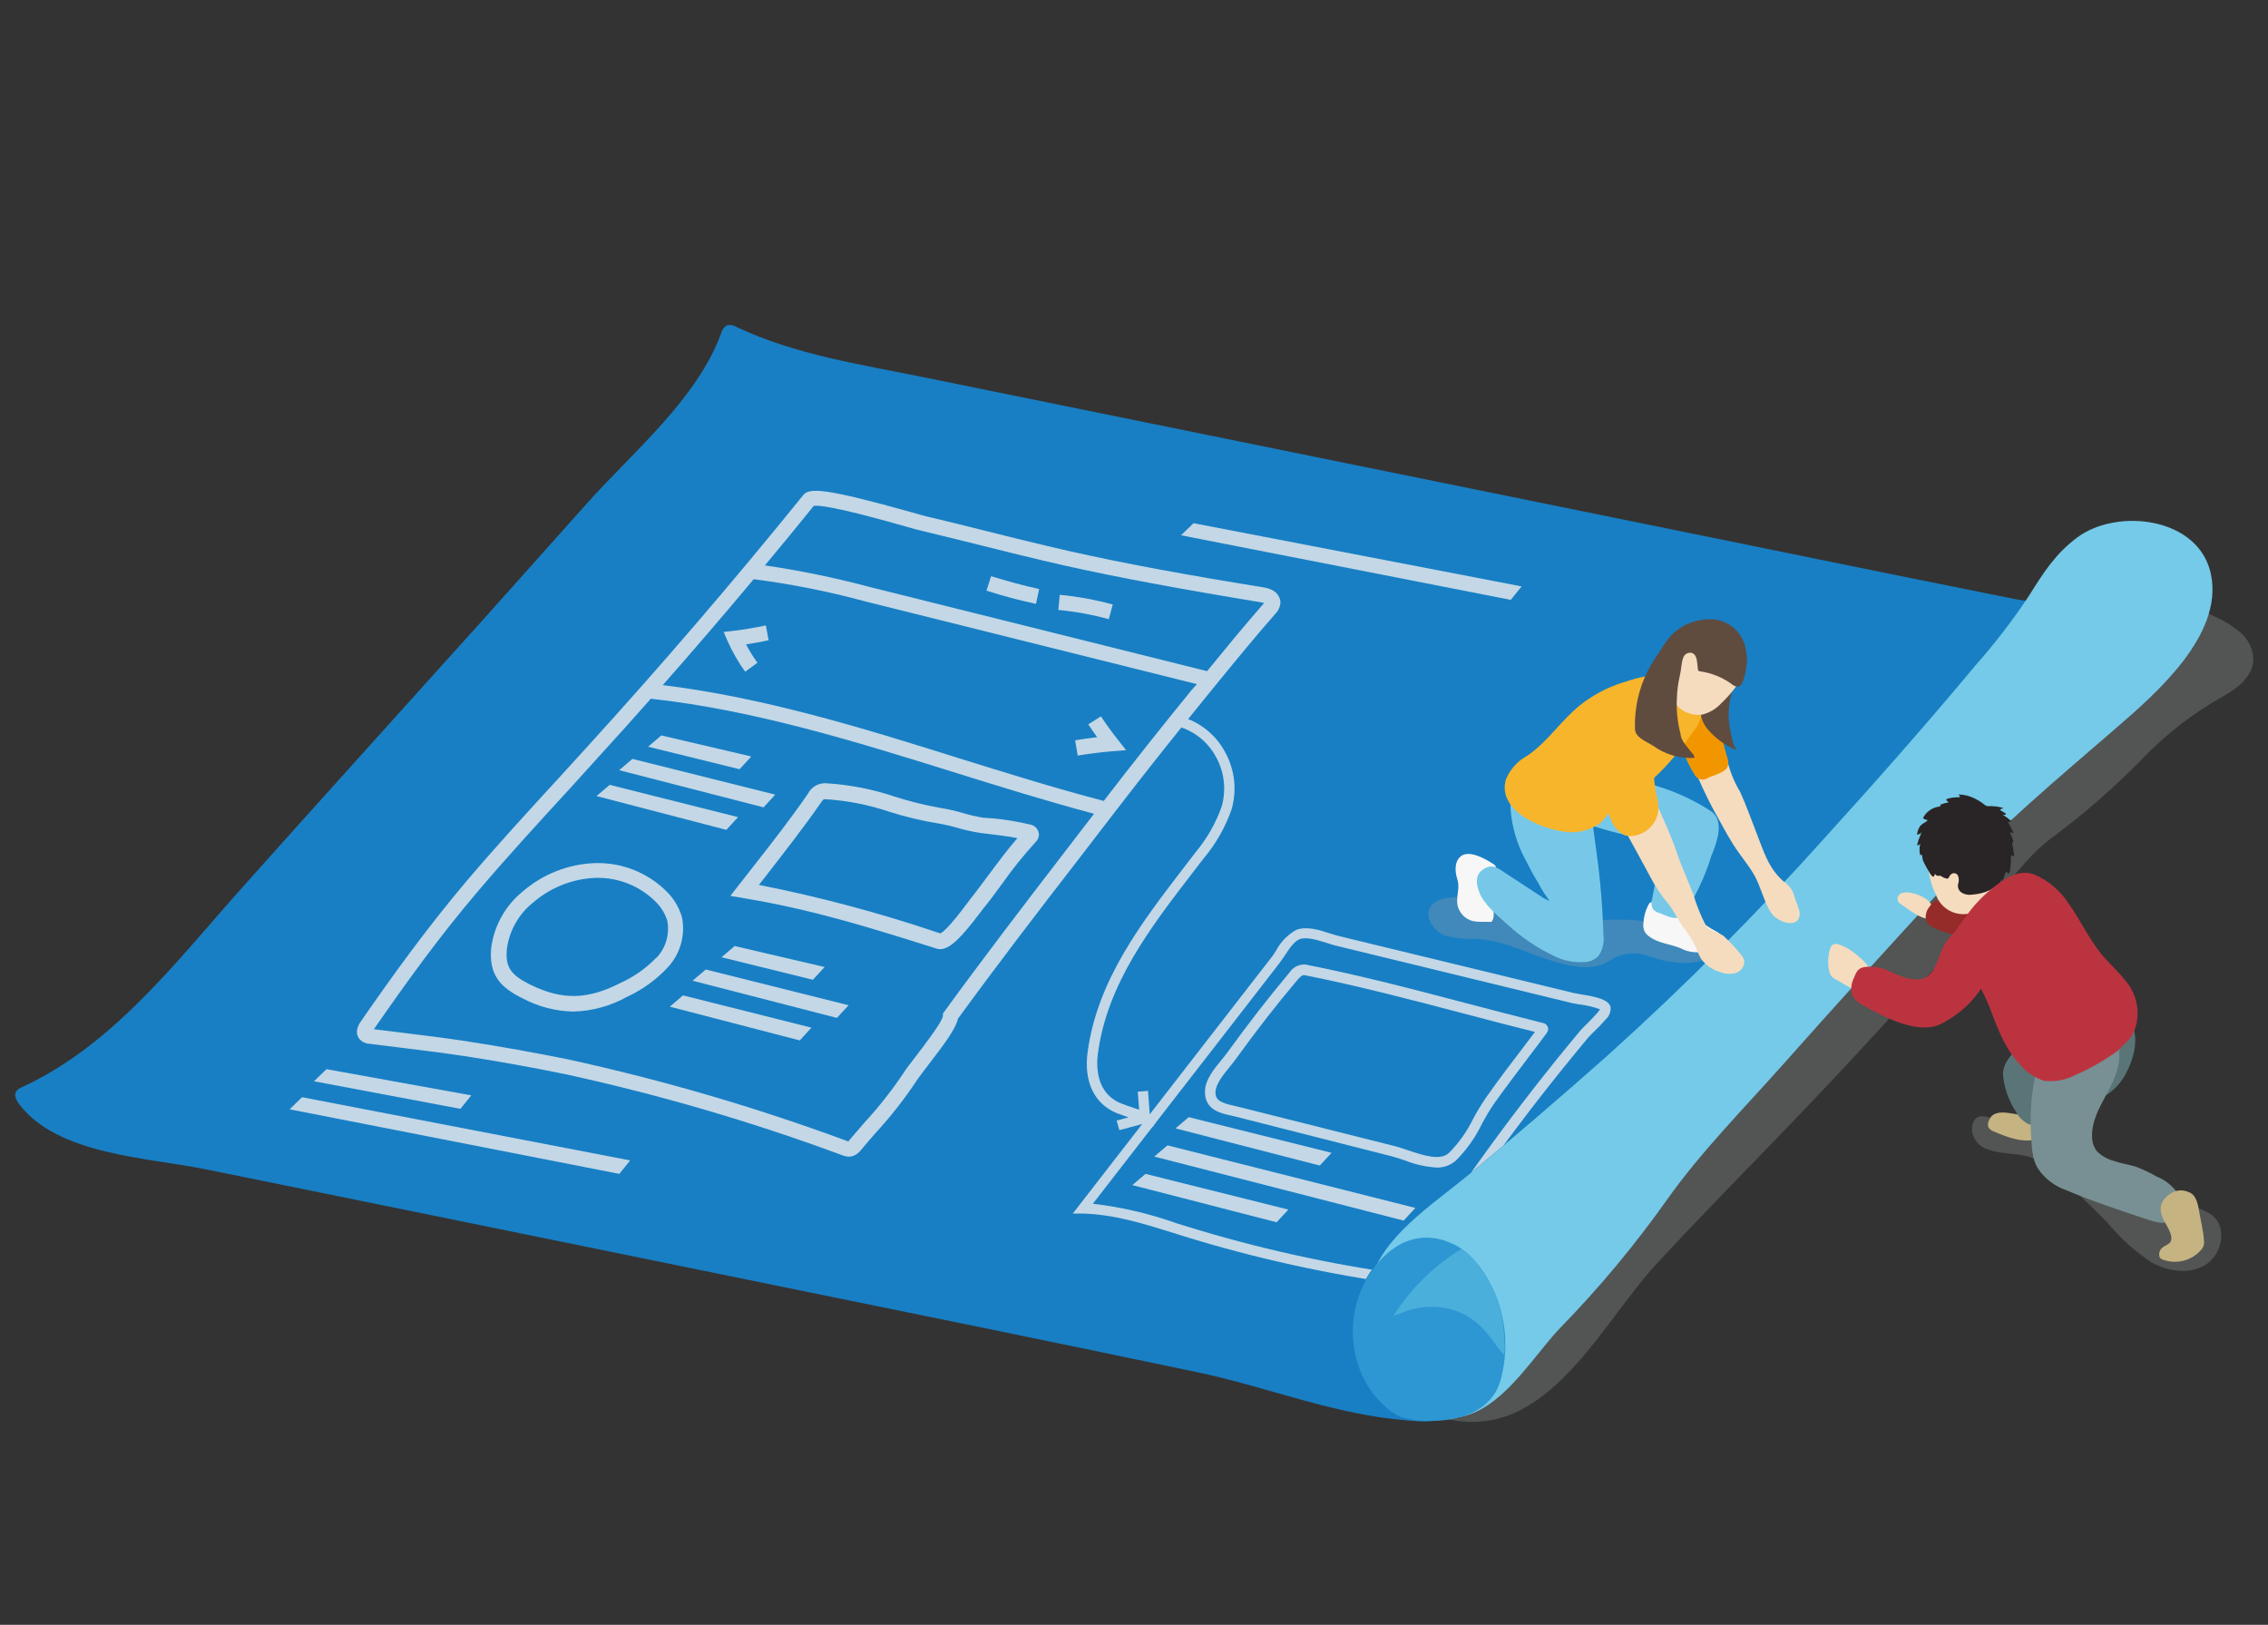 <svg id="e0uHvWqTM6a1" xmlns="http://www.w3.org/2000/svg" xmlns:xlink="http://www.w3.org/1999/xlink" viewBox="0 0 141 101" shape-rendering="geometricPrecision" text-rendering="geometricPrecision"><rect x="0" y="0" width="141" height="101" fill="#333333" stroke="none"/><style><![CDATA[#e0uHvWqTM6a6_to {animation: e0uHvWqTM6a6_to__to 2000ms linear infinite normal forwards}@keyframes e0uHvWqTM6a6_to__to { 0% {transform: translate(220.628px,80.651px)} 25% {transform: translate(219.241px,80.651px)} 50% {transform: translate(219.241px,80.651px)} 75% {transform: translate(220.628px,80.651px)} 100% {transform: translate(220.628px,80.651px)}} #e0uHvWqTM6a41_to {animation: e0uHvWqTM6a41_to__to 2000ms linear infinite normal forwards}@keyframes e0uHvWqTM6a41_to__to { 0% {transform: translate(259.817px,87.706px)} 25% {transform: translate(257.248px,86.559px)} 50% {transform: translate(259.817px,87.706px)} 100% {transform: translate(259.817px,87.706px)}} #e0uHvWqTM6a47_tr {animation: e0uHvWqTM6a47_tr__tr 2000ms linear infinite normal forwards}@keyframes e0uHvWqTM6a47_tr__tr { 0% {transform: translate(260.908px,87.706px) rotate(0deg)} 25% {transform: translate(260.908px,87.706px) rotate(-4.713deg)} 50% {transform: translate(260.908px,87.706px) rotate(0deg)} 100% {transform: translate(260.908px,87.706px) rotate(0deg)}} #e0uHvWqTM6a61_tr {animation: e0uHvWqTM6a61_tr__tr 2000ms linear infinite normal forwards}@keyframes e0uHvWqTM6a61_tr__tr { 0% {transform: translate(188.587px,60.08px) rotate(0deg)} 50% {transform: translate(188.587px,60.08px) rotate(0deg)} 75% {transform: translate(188.587px,60.08px) rotate(4.873deg)} 100% {transform: translate(188.587px,60.08px) rotate(0deg)}} #e0uHvWqTM6a62_tr {animation: e0uHvWqTM6a62_tr__tr 2000ms linear infinite normal forwards}@keyframes e0uHvWqTM6a62_tr__tr { 0% {transform: translate(210.353px,51.25px) rotate(0deg)} 50% {transform: translate(210.353px,51.25px) rotate(0deg)} 75% {transform: translate(210.353px,51.25px) rotate(-8.456deg)} 100% {transform: translate(210.353px,51.25px) rotate(0deg)}} #e0uHvWqTM6a68_tr {animation: e0uHvWqTM6a68_tr__tr 2000ms linear infinite normal forwards}@keyframes e0uHvWqTM6a68_tr__tr { 0% {transform: translate(198.286px,54.072px) rotate(0deg)} 50% {transform: translate(198.286px,54.072px) rotate(0deg)} 75% {transform: translate(198.286px,54.072px) rotate(-5.869deg)} 100% {transform: translate(198.286px,54.072px) rotate(0deg)}} #e0uHvWqTM6a71_tr {animation: e0uHvWqTM6a71_tr__tr 2000ms linear infinite normal forwards}@keyframes e0uHvWqTM6a71_tr__tr { 0% {transform: translate(205.57px,46.427px) rotate(0deg)} 50% {transform: translate(205.57px,46.427px) rotate(0deg)} 75% {transform: translate(205.57px,46.427px) rotate(-8.954deg)} 100% {transform: translate(205.57px,46.427px) rotate(0deg)}}]]></style><g id="e0uHvWqTM6a2" style="isolation:isolate" transform="matrix(0.498 0 0 0.498 0.955 20.192)"><g id="e0uHvWqTM6a3"><path id="e0uHvWqTM6a4" style="mix-blend-mode:multiply" d="M218.92,166.47C225.48,162.62,230.17,154.03,234.92,148.85C240.45,142.85,246.19,137.06,251.84,131.18C259.45,123.27,266.84,115.18,274.11,106.91C277.75,103.26,280.47,98.33,284.67,95.31C288.535,92.427,292.173,89.251,295.55,85.81C298.563,82.642,302.035,79.946,305.85,77.81C307.68,76.81,309.53,75.29,309.57,73.21C309.519,71.933,308.939,70.734,307.97,69.9C307.003,69.09,305.93,68.417,304.78,67.9C302.36,66.678,299.546,66.497,296.99,67.4C295.786,67.832,294.648,68.431,293.61,69.18C290.8,71.05,288.17,73.18,285.39,75.05C278.852,79.693,272.606,84.736,266.69,90.15C261.25,94.91,255.79,99.7,251.14,105.23C246.76,110.43,243.14,116.23,239.14,121.72C233.93,128.86,228.76,136.49,223.14,143.3C220.64,146.36,217.14,148.72,214.37,151.65C211.529,154.7,208.959,157.993,206.69,161.49C205.84,162.81,205,164.44,205.61,165.89C206.287,167.066,207.474,167.858,208.82,168.03C212.26,168.884,215.898,168.322,218.92,166.47Z" transform="matrix(1 0 0 1 -30.18 -31.48)" opacity="0.3" fill="rgb(159,160,160)" stroke="none" stroke-width="1.333"/><path id="e0uHvWqTM6a5" d="M283.43,74.5Q272.25,86.89,261.27,99.5Q249.2,113.3,237.36,127.31C233.54,131.84,229.43,136.31,225.95,141.08C223.07,145.08,222.75,149.47,221.2,153.99C219.969,157.24,218.182,160.252,215.92,162.89C214.31,164.89,212.49,166.84,210.09,167.73C208.149,168.322,206.104,168.496,204.09,168.24C194.89,167.57,186.51,164.04,177.56,162.18Q164.5,159.45,151.43,156.76L81.8,142.55L54,136.9C46.61,135.4,35.47,135.09,30.67,128.78C30.3,128.29,29.96,127.62,30.31,127.12C30.487,126.906,30.718,126.743,30.98,126.65C42.45,121.37,50.32,110.87,58.56,101.65C66.8,92.43,74.83,83.53,83,74.46C89.26,67.56,95.43,60.58,101.65,53.64C107.37,47.26,115.26,40.75,118.29,32.54C118.38,32.121,118.641,31.759,119.01,31.54C119.406,31.444,119.825,31.513,120.17,31.73C127.63,35.24,135.5,36.38,143.56,38.02L171.48,43.7L241,57.84L264.41,62.61L279.3,65.61C281.66,66.09,284.43,66.28,286.68,67.11C291.36,68.89,285,72.76,283.43,74.5Z" transform="matrix(1 0 0 1 -30.18 -31.48)" fill="rgb(24,127,196)" stroke="none" stroke-width="1.333"/><g id="e0uHvWqTM6a6_to" transform="translate(220.628,80.651)"><g id="e0uHvWqTM6a6" transform="translate(-220.628,-80.651)"><path id="e0uHvWqTM6a7" d="M219.49,160.9C220.77,159.33,221.96,157.79,223.08,156.64C227.932,151.663,232.385,146.314,236.4,140.64C240.59,134.73,245.89,129.38,250.73,123.94Q260.73,112.69,270.96,101.61C277.57,94.42,285.21,88.06,292.56,81.7C297.56,77.38,305.77,70.18,304.29,62.7C302.86,55.45,292.56,54.3,287.58,58.02C284.88,60.02,283.3,62.5,281.58,65.26C279.551,68.327,277.309,71.247,274.87,74C268.87,81.2,262.67,88.23,256.37,95.17C247.711,104.856,238.531,114.063,228.87,122.75Q220.39,130.27,211.68,137.51C207.78,140.76,201.55,144.78,199.76,149.71C197.25,156.63,199.7,165.8,207.58,167.71C212.53,168.86,216.32,164.78,219.49,160.9Z" transform="matrix(1 0 0 1 -30.18 -31.48)" fill="rgb(116,202,232)" stroke="none" stroke-width="1.333"/><path id="e0uHvWqTM6a8" d="M199.06,150.25C201.35,146.49,205.28,143.97,209.92,146.34C210.888,146.857,211.747,147.557,212.45,148.4C212.9,148.923,213.311,149.478,213.68,150.06C216.064,153.876,216.786,158.499,215.68,162.86C214.82,166.68,211.15,168.23,207.31,168.28C205.887,168.385,204.457,168.211,203.1,167.77C202.362,167.441,201.685,166.987,201.1,166.43C196.57,162.32,196,155.21,199.06,150.25Z" transform="matrix(1 0 0 1 -30.18 -31.48)" fill="rgb(45,151,211)" stroke="none" stroke-width="1.333"/><path id="e0uHvWqTM6a9" d="M202.14,155.31C204.184,152.07,206.915,149.318,210.14,147.25C210.695,146.724,211.486,146.527,212.223,146.732C212.96,146.937,213.536,147.513,213.74,148.25C215.084,150.524,215.936,153.056,216.24,155.68C216.39,156.98,216.37,161.42,214.82,158.68C212.27,154.05,206.72,152.82,202.14,155.31Z" transform="matrix(1 0 0 1 -30.18 -31.48)" fill="none" stroke="none" stroke-width="1.333"/><path id="e0uHvWqTM6a10" d="M202.14,155.31C202.27,155.11,202.89,154.94,203.14,154.85C203.466,154.708,203.8,154.585,204.14,154.48C204.817,154.273,205.514,154.139,206.22,154.08C207.577,153.97,208.942,154.158,210.22,154.63C211.429,155.106,212.516,155.847,213.4,156.8C213.846,157.275,214.264,157.775,214.65,158.3C215.022,158.879,215.443,159.424,215.91,159.93C216.377,160.436,215.91,159.93,215.97,159.93C216.03,159.93,216.04,159.87,216.05,159.83C216.135,159.367,216.135,158.893,216.05,158.43C216.05,158.01,216.05,157.58,216,157.16C215.934,156.338,215.807,155.523,215.62,154.72C215.22,153.053,214.544,151.464,213.62,150.02C213.251,149.438,212.84,148.883,212.39,148.36C211.897,147.796,211.336,147.296,210.72,146.87C210.51,146.97,210.3,147.09,210.1,147.21C206.885,149.294,204.168,152.059,202.14,155.31Z" transform="matrix(1 0 0 1 -30.18 -31.48)" fill="rgb(75,175,219)" stroke="none" stroke-width="1.333"/></g></g><g id="e0uHvWqTM6a11" clip-path="url(#e0uHvWqTM6a39)"><g id="e0uHvWqTM6a12"><g id="e0uHvWqTM6a13" opacity="0.8"><path id="e0uHvWqTM6a14" d="M186,64.25L182.64,63.7C173.06,62.11,165.77,60.7,159.01,59.09C156.47,58.49,153.93,57.86,151.39,57.22C148.85,56.58,146.49,56,144,55.41C143.69,55.34,143,55.15,142.11,54.89C131.36,51.89,129.31,51.77,128.54,52.73C119.91,63.41,110.84,73.97,101.6,84.12L98,88.07C94.18,92.23,90.22,96.54,86.49,100.93C81.43,106.93,77.15,112.88,73.29,118.46C72.51,119.59,72.87,120.32,73.16,120.66C73.47,120.998,73.902,121.2,74.36,121.22L78,121.67C80.76,122.01,83.52,122.35,86.26,122.76C90.44,123.4,94.66,124.16,98.81,125.01C110.562,127.57,122.121,130.952,133.4,135.13C133.671,135.239,133.958,135.3,134.25,135.31C134.409,135.31,134.568,135.287,134.72,135.24C135.117,135.098,135.464,134.845,135.72,134.51C136.33,133.77,136.97,133.04,137.61,132.31C139.462,130.295,141.154,128.138,142.67,125.86C142.94,125.44,143.5,124.72,144.15,123.86C146.47,120.86,147.63,119.19,147.85,118.09C152.73,111.4,157.79,104.79,162.98,98.09L167.43,92.3C171.03,87.62,174.76,82.92,178.52,78.3L179.68,76.87C182.31,73.65,184.8,70.6,187.47,67.55C187.888,67.136,188.12,66.569,188.11,65.98C188,65.45,187.71,64.53,186,64.25ZM161.46,96.91L161.46,96.91C156.21,103.73,151.09,110.42,146.16,117.19L145.98,117.43L145.98,117.74C145.89,118.49,143.69,121.35,142.63,122.74C141.93,123.64,141.33,124.42,141.05,124.88C139.582,127.069,137.947,129.142,136.16,131.08L134.24,133.31C134.24,133.31,134.18,133.39,134.19,133.42L134.02,133.36C122.657,129.16,111.016,125.755,99.18,123.17C95,122.32,90.74,121.56,86.54,120.91C83.77,120.49,81,120.15,78.22,119.81L74.94,119.4C78.75,113.91,82.94,108.03,87.94,102.17C91.64,97.81,95.58,93.52,99.4,89.37L103.02,85.37Q106.29,81.8,109.51,78.15C122.41,79.56,135.08,83.5,147.33,87.32C153.05,89.11,158.95,90.94,164.84,92.51ZM177,77.09C173.29,81.64,169.6,86.29,166.05,90.91C159.94,89.31,153.8,87.39,147.85,85.54C136,81.81,123.63,78,111,76.45Q116.76,69.92,122.35,63.23C127.075,63.839,131.753,64.771,136.35,66.02L177.68,76.33ZM186,66.29C183.58,69.05,181.24,71.91,178.95,74.71L136.75,64.18C132.472,63.041,128.131,62.149,123.75,61.51Q126.84,57.81,129.85,54.08C131.4,53.83,139.02,56,141.57,56.72C142.51,56.98,143.21,57.18,143.57,57.25C146.03,57.84,148.49,58.45,150.94,59.06C153.39,59.67,156.03,60.33,158.58,60.93C165.39,62.54,172.71,63.93,182.34,65.56L185.7,66.12L186.09,66.21Z" transform="matrix(1 0 0 1 -30.18 -31.48)" fill="rgb(238,238,239)" stroke="none" stroke-width="1.333"/><path id="e0uHvWqTM6a15" d="M151.41,64.66C153.441,65.314,155.503,65.865,157.59,66.31L157.99,64.46C155.99,64.03,153.99,63.46,151.99,62.86Z" transform="matrix(1 0 0 1 -30.18 -31.48)" fill="rgb(238,238,239)" stroke="none" stroke-width="1.333"/><path id="e0uHvWqTM6a16" d="M160.38,67.07C162.51,67.268,164.618,67.653,166.68,68.22L167.18,66.39C165.012,65.798,162.797,65.393,160.56,65.18Z" transform="matrix(1 0 0 1 -30.18 -31.48)" fill="rgb(238,238,239)" stroke="none" stroke-width="1.333"/><rect id="e0uHvWqTM6a17" width="2.52" height="8.293" rx="0" ry="0" transform="matrix(0.255 -0.967 0.967 0.255 176.694 -12.75)" fill="rgb(238,238,239)" stroke="none" stroke-width="1.333"/><path id="e0uHvWqTM6a18" d="M123.87,69C122.57,69.28,121.24,69.5,119.87,69.67L118.6,69.82L119.11,70.99C119.703,72.326,120.433,73.596,121.29,74.78L122.82,73.66C122.291,72.933,121.816,72.167,121.4,71.37C122.34,71.22,123.29,71.05,124.22,70.85Z" transform="matrix(1 0 0 1 -30.18 -31.48)" fill="rgb(238,238,239)" stroke="none" stroke-width="1.333"/><path id="e0uHvWqTM6a19" d="M162.8,85.25C164.21,85.01,165.65,84.83,167.08,84.71L168.84,84.57L167.75,83.18C167.02,82.26,166.33,81.31,165.7,80.35L164.12,81.35C164.47,81.89,164.85,82.42,165.23,82.95C164.31,83.06,163.39,83.19,162.48,83.34Z" transform="matrix(1 0 0 1 -30.18 -31.48)" fill="rgb(238,238,239)" stroke="none" stroke-width="1.333"/><path id="e0uHvWqTM6a20" d="M139.89,90.35C137.177,89.44,134.356,88.889,131.5,88.71C130.519,88.607,129.576,89.12,129.13,90C126.99,93.11,124.73,96,122.33,99.06L119.44,102.76L121.08,103.04C129.65,104.46,136.63,106.65,144.71,109.19L145.2,109.35C145.343,109.389,145.491,109.41,145.64,109.41C146.93,109.41,148.42,107.75,150.64,104.83L150.99,104.37C151.82,103.37,152.61,102.27,153.4,101.2C154.67,99.398,156.053,97.678,157.54,96.05C157.78,95.816,157.929,95.504,157.96,95.17C157.968,94.512,157.49,93.95,156.84,93.85C155.372,93.501,153.882,93.251,152.38,93.1L151,93C150.134,92.864,149.278,92.667,148.44,92.41C147.541,92.143,146.626,91.936,145.7,91.79C143.733,91.443,141.792,90.962,139.89,90.35ZM150.76,94.92L152.09,95.08C153.15,95.21,154.24,95.35,155.28,95.55C154.01,97,152.87,98.55,151.76,100.04C150.99,101.04,150.22,102.14,149.4,103.15L149.01,103.67C146.87,106.54,146.01,107.28,145.65,107.44L145.3,107.33C138.005,104.864,130.555,102.88,123,101.39L123.86,100.3C126.17,97.3,128.55,94.3,130.73,91.14C130.825,90.972,130.95,90.822,131.1,90.7C131.21,90.689,131.32,90.689,131.43,90.7C134.114,90.876,136.763,91.404,139.31,92.27C141.306,92.899,143.345,93.383,145.41,93.72C146.251,93.864,147.082,94.057,147.9,94.3C148.838,94.57,149.794,94.777,150.76,94.92Z" transform="matrix(1 0 0 1 -30.18 -31.48)" fill="rgb(238,238,239)" stroke="none" stroke-width="1.333"/><path id="e0uHvWqTM6a21" d="M113.4,105.44C113.054,104.224,112.399,103.119,111.5,102.23C109.123,99.848,105.864,98.559,102.5,98.67C99.218,98.792,96.074,100.023,93.58,102.16C91.377,103.919,89.943,106.465,89.58,109.26C89.26,112.75,90.86,114.26,93.58,115.59C95.505,116.6,97.637,117.151,99.81,117.2C102.184,117.14,104.508,116.502,106.58,115.34C108.465,114.472,110.163,113.246,111.58,111.73C113.172,110.053,113.851,107.708,113.4,105.44ZM110.22,110.44C108.951,111.774,107.437,112.85,105.76,113.61L105.76,113.61C101.62,115.73,98.46,115.8,94.46,113.84C91.99,112.62,91.33,111.62,91.54,109.39C91.842,107.095,93.026,105.008,94.84,103.57C97.007,101.703,99.742,100.624,102.6,100.51L102.85,100.51C105.581,100.491,108.205,101.572,110.13,103.51C110.803,104.165,111.298,104.981,111.57,105.88C111.881,107.544,111.379,109.256,110.22,110.49Z" transform="matrix(1 0 0 1 -30.18 -31.48)" fill="rgb(238,238,239)" stroke="none" stroke-width="1.333"/><polygon id="e0uHvWqTM6a22" points="91.87,53.88 80.64,51.25 78.99,52.66 90.41,55.47 91.87,53.88" fill="rgb(238,238,239)" stroke="none" stroke-width="1.333"/><polygon id="e0uHvWqTM6a23" points="90.22,61.45 74.19,57.42 72.55,58.82 88.76,63.04 90.22,61.45" fill="rgb(238,238,239)" stroke="none" stroke-width="1.333"/><polygon id="e0uHvWqTM6a24" points="94.86,58.64 77.03,54.18 75.38,55.59 93.4,60.23 94.86,58.64" fill="rgb(238,238,239)" stroke="none" stroke-width="1.333"/><polygon id="e0uHvWqTM6a25" points="101.03,80.16 89.8,77.54 88.15,78.94 99.56,81.75 101.03,80.16" fill="rgb(238,238,239)" stroke="none" stroke-width="1.333"/><polygon id="e0uHvWqTM6a26" points="81.7,85.11 97.92,89.32 99.38,87.73 83.35,83.7 81.7,85.11" fill="rgb(238,238,239)" stroke="none" stroke-width="1.333"/><polygon id="e0uHvWqTM6a27" points="84.54,81.87 102.56,86.51 104.02,84.93 86.19,80.47 84.54,81.87" fill="rgb(238,238,239)" stroke="none" stroke-width="1.333"/><polygon id="e0uHvWqTM6a28" points="144.83,100.3 162.84,104.94 164.31,103.35 146.48,98.9 144.83,100.3" fill="rgb(238,238,239)" stroke="none" stroke-width="1.333"/><polygon id="e0uHvWqTM6a29" points="142.18,103.82 173.31,111.81 174.77,110.23 143.83,102.42 142.18,103.82" fill="rgb(238,238,239)" stroke="none" stroke-width="1.333"/><polygon id="e0uHvWqTM6a30" points="139.44,107.38 157.45,112.02 158.92,110.44 141.09,105.98 139.44,107.38" fill="rgb(238,238,239)" stroke="none" stroke-width="1.333"/><path id="e0uHvWqTM6a31" d="M204.1,151.36L203.69,151.31C194.306,150.06,185.044,148.026,176,145.23L174.74,144.83C170.95,143.65,167.37,142.53,163.45,142.41L162.19,142.41L181.71,117.24L187.01,110.41C187.18,110.18,187.37,109.9,187.56,109.6C188.133,108.506,189.012,107.602,190.09,107C191.37,106.52,192.96,107,194.36,107.47C194.76,107.59,195.14,107.71,195.47,107.79L224.83,114.91C224.99,114.91,225.24,114.99,225.55,115.04C227.55,115.36,229.07,115.68,229.33,116.65C229.376,117.214,229.158,117.768,228.74,118.15C228.258,118.71,227.748,119.244,227.21,119.75C226.93,120.03,226.7,120.25,226.58,120.39C218.476,130.078,211.039,140.305,204.32,151ZM164.69,141.19C168.237,141.6,171.726,142.412,175.09,143.61L176.35,144C185.203,146.742,194.267,148.749,203.45,150C210.127,139.362,217.518,129.189,225.57,119.55C225.7,119.39,225.96,119.13,226.29,118.81C226.62,118.49,227.29,117.81,227.71,117.32L227.71,117.32C227.819,117.192,227.916,117.055,228,116.91C227.133,116.603,226.234,116.395,225.32,116.29L224.5,116.14L195.14,109C194.78,108.92,194.38,108.79,193.95,108.65C192.8,108.29,191.38,107.84,190.51,108.16C189.82,108.42,189.15,109.44,188.61,110.27C188.39,110.59,188.18,110.9,187.99,111.15L182.69,117.99Z" transform="matrix(1 0 0 1 -30.18 -31.48)" fill="rgb(238,238,239)" stroke="none" stroke-width="1.333"/><path id="e0uHvWqTM6a32" d="M207.61,136.67C206.238,136.581,204.888,136.277,203.61,135.77C203.06,135.58,202.53,135.4,202.06,135.28L182.62,130.34L181.96,130.18C180.57,129.88,178.66,129.45,178.69,127.18C178.69,125.73,179.87,124.3,180.8,123.18C181.05,122.87,181.28,122.59,181.47,122.33C184.14,118.64,186.68,115.38,189.24,112.33C189.673,111.656,190.441,111.272,191.24,111.33C197.96,112.65,204.7,114.42,211.24,116.14C214.24,116.92,217.17,117.7,220.14,118.44L220.14,118.44L220.86,118.62C221.219,118.677,221.494,118.969,221.53,119.33C221.535,119.529,221.472,119.723,221.35,119.88C220.63,120.88,219.9,121.81,219.17,122.78C217.73,124.68,216.24,126.65,214.83,128.62C214.251,129.461,213.723,130.336,213.25,131.24C212.438,132.917,211.354,134.448,210.04,135.77C209.378,136.375,208.506,136.698,207.61,136.67ZM190.95,112.67C190.85,112.67,190.65,112.76,190.25,113.23C187.71,116.23,185.19,119.46,182.54,123.12C182.34,123.4,182.09,123.7,181.83,124.03C181.02,125.03,180.02,126.25,180,127.25C179.98,128.25,180.65,128.59,182.27,128.95L182.96,129.11L202.4,134C202.9,134.13,203.47,134.32,204.05,134.52C205.91,135.14,208.05,135.86,209.14,134.85C210.364,133.62,211.377,132.198,212.14,130.64C212.639,129.695,213.194,128.78,213.8,127.9C215.21,125.9,216.71,123.9,218.15,122.03C218.73,121.27,219.32,120.5,219.89,119.73L219.84,119.73C216.84,118.99,213.9,118.21,210.93,117.43C204.43,115.72,197.71,113.96,191.04,112.64Z" transform="matrix(1 0 0 1 -30.18 -31.48)" fill="rgb(238,238,239)" stroke="none" stroke-width="1.333"/><path id="e0uHvWqTM6a33" d="M181.19,84.79C180.035,82.641,178.057,81.053,175.71,80.39L175.36,81.62C177.376,82.193,179.073,83.561,180.06,85.41C181.12,87.312,181.372,89.56,180.76,91.65C180.026,93.709,178.932,95.622,177.53,97.3L176.18,99.06C170.81,106.06,165.26,113.21,164.04,122.25C163.54,125.93,164.86,128.71,167.66,129.87C168.15,130.07,168.66,130.23,169.15,130.4L167.66,130.8L168,132L171.26,131.13C171.573,131.267,171.877,131.424,172.17,131.6L172.85,130.52C172.512,130.309,172.157,130.125,171.79,129.97L171.58,127.1L170.3,127.2L170.47,129.45L169.78,129.22C169.24,129.04,168.69,128.86,168.16,128.64C165.16,127.39,165.08,124.18,165.33,122.38C166.5,113.69,171.94,106.63,177.2,99.8L178.56,98.04C180.057,96.248,181.222,94.202,182,92C182.706,89.585,182.414,86.988,181.19,84.79Z" transform="matrix(1 0 0 1 -30.18 -31.48)" fill="rgb(238,238,239)" stroke="none" stroke-width="1.333"/><ellipse id="e0uHvWqTM6a34" rx="2.973" ry="4.013" transform="matrix(0.259 -0.966 0.966 0.259 186.797 -0.339)" fill="rgb(238,238,239)" stroke="none" stroke-width="1.333"/><ellipse id="e0uHvWqTM6a35" rx="1.373" ry="1.853" transform="matrix(0.259 -0.966 0.966 0.259 186.797 -0.339)" fill="rgb(24,127,196)" stroke="none" stroke-width="1.333"/><polygon id="e0uHvWqTM6a36" points="37.28,94.42 55.56,97.86 56.92,96.18 38.84,92.91 37.28,94.42" fill="rgb(238,238,239)" stroke="none" stroke-width="1.333"/><polygon id="e0uHvWqTM6a37" points="34.24,97.92 75.4,105.98 76.75,104.3 35.79,96.41 34.24,97.92" fill="rgb(238,238,239)" stroke="none" stroke-width="1.333"/><polygon id="e0uHvWqTM6a38" points="145.52,26.27 186.68,34.33 188.04,32.65 147.08,24.76 145.52,26.27" fill="rgb(238,238,239)" stroke="none" stroke-width="1.333"/></g></g><clipPath id="e0uHvWqTM6a39" transform="matrix(1 0 0 1 -30.18 -31.48)"><path id="e0uHvWqTM6a40" d="M201,166.43C196.53,162.32,196,155.22,199,150.25C199.357,149.656,199.766,149.094,200.22,148.57C202.48,144.16,208.03,140.57,211.61,137.57Q220.33,130.33,228.81,122.8C238.47,114.116,247.651,104.912,256.31,95.23C262.61,88.29,268.81,81.23,274.81,74.06C277.073,71.497,279.186,68.806,281.14,66C280.49,65.9,279.85,65.79,279.23,65.67L264.35,62.67L240.93,57.91L171.43,43.77L143.51,38C135.45,36.36,127.57,35.22,120.12,31.72C119.778,31.496,119.358,31.423,118.96,31.52C118.59,31.738,118.329,32.1,118.24,32.52C115.24,40.73,107.32,47.23,101.6,53.62C95.38,60.58,89.2,67.56,83,74.46L58.56,101.68C50.33,110.87,42.46,121.38,30.99,126.68C30.727,126.772,30.493,126.93,30.31,127.14C29.97,127.64,30.31,128.32,30.68,128.8C35.48,135.12,46.62,135.42,54.01,136.92L81.79,142.57L151.4,156.74C160.12,158.51,168.82,160.34,177.53,162.15C186.48,164.02,194.86,167.54,204.06,168.22C204.69,168.22,205.32,168.29,205.96,168.29C204.964,168.307,203.974,168.137,203.04,167.79C202.285,167.46,201.595,167,201,166.43Z" fill="none" stroke="none" stroke-width="1.333"/></clipPath></g></g><g id="e0uHvWqTM6a41_to" transform="translate(259.817,87.706)"><g id="e0uHvWqTM6a41" transform="translate(-259.817,-87.706)"><path id="e0uHvWqTM6a42" style="mix-blend-mode:multiply" d="M274.43,132C274.546,133.135,275.336,134.087,276.43,134.41C278.15,135.05,280.1,134.83,281.83,135.41C283.279,136.038,284.585,136.953,285.67,138.1C287.67,139.92,289.6,141.74,291.45,143.67C292.993,145.516,294.791,147.132,296.79,148.47C298.88,149.66,301.61,150.07,303.64,148.78C305.67,147.49,306.32,144.19,304.48,142.66C303.751,142.137,302.925,141.767,302.05,141.57C298.95,140.599,295.968,139.284,293.16,137.65C291.336,136.445,289.42,135.385,287.43,134.48C284.72,133.4,281.48,133.26,278.97,131.7C277.83,131,274.52,128.68,274.43,132Z" transform="matrix(1 0 0 1 -30.18 -31.48)" opacity="0.3" fill="rgb(159,160,160)" stroke="none" stroke-width="1.333"/><path id="e0uHvWqTM6a43" d="M277.31,132.23L277.17,132.17C276.888,132.084,276.647,131.899,276.49,131.65C276.398,131.362,276.423,131.05,276.56,130.78C277.31,128.91,280.04,130.32,281.56,130.15C281.955,130.062,282.368,130.086,282.75,130.22C282.966,130.349,283.145,130.532,283.27,130.75C283.527,131.154,283.62,131.64,283.53,132.11C283.37,132.79,282.78,133.05,282.16,133.2C280.61,133.56,278.75,132.84,277.31,132.23Z" transform="matrix(1 0 0 1 -30.18 -31.48)" fill="rgb(197,179,129)" stroke="none" stroke-width="1.333"/><path id="e0uHvWqTM6a44" d="M279.89,129.64C278.983,128.254,278.439,126.662,278.31,125.01C278.31,123.58,279.46,122.45,280.42,121.49C281.717,120.078,283.177,118.826,284.77,117.76C286.376,116.69,288.282,116.161,290.21,116.25C291.574,116.321,292.858,116.911,293.8,117.9C295.5,119.78,294.8,122.72,293.74,124.77C292.797,126.679,291.065,128.079,289,128.6C287.965,128.885,286.894,129.02,285.82,129C285,129,284.15,128.89,283.55,129.59C283.319,129.906,283.115,130.24,282.94,130.59C282.759,130.954,282.426,131.218,282.03,131.31C281.817,131.333,281.602,131.295,281.41,131.2C280.754,130.85,280.223,130.305,279.89,129.64Z" transform="matrix(1 0 0 1 -30.18 -31.48)" fill="rgb(90,117,119)" stroke="none" stroke-width="1.333"/><path id="e0uHvWqTM6a45" d="M296.16,143.09C297.58,143.57,299.1,144.09,300.06,142.5C300.544,141.665,300.544,140.635,300.06,139.8C299.419,138.903,298.534,138.209,297.51,137.8C296.654,137.306,295.757,136.884,294.83,136.54C293.92,136.27,292.97,136.14,292.08,135.82C291.301,135.606,290.591,135.192,290.02,134.62C289.634,134.099,289.427,133.468,289.43,132.82C289.33,129.13,292.86,126.43,292.84,122.63C292.868,122.213,292.785,121.795,292.6,121.42C292.218,120.881,291.633,120.52,290.98,120.42C288.22,119.77,283.53,120.77,282.62,123.94C281.806,127.159,281.562,130.497,281.9,133.8C281.92,134.478,282.028,135.15,282.22,135.8C282.334,136.15,282.489,136.485,282.68,136.8C283.529,138.052,284.76,138.996,286.19,139.49C289.45,140.87,292.85,142,296.16,143.09Z" transform="matrix(1 0 0 1 -30.18 -31.48)" fill="rgb(120,144,147)" stroke="none" stroke-width="1.333"/><path id="e0uHvWqTM6a46" d="M298.27,143L298.33,143.14C298.65,143.79,299.39,144.8,299.33,145.56C299.27,146.32,298.55,146.28,298.09,146.78C297.866,147.026,297.766,147.361,297.82,147.69C297.836,147.8,297.881,147.903,297.95,147.99C298.013,148.039,298.08,148.083,298.15,148.12C299.842,148.8,301.778,148.353,303,147C303.152,146.845,303.271,146.662,303.35,146.46C303.417,146.212,303.434,145.954,303.4,145.7C303.31,144.51,303,143.34,302.81,142.19C302.68,141.37,302.45,140.05,301.52,139.75C300.888,139.445,300.152,139.445,299.52,139.75C298.06,140.55,297.66,141.63,298.27,143Z" transform="matrix(1 0 0 1 -30.18 -31.48)" fill="rgb(197,179,129)" stroke="none" stroke-width="1.333"/><g id="e0uHvWqTM6a47_tr" transform="translate(260.908,87.706) rotate(0)"><g id="e0uHvWqTM6a47" transform="translate(-260.908,-87.706)"><path id="e0uHvWqTM6a48" d="M265.65,103.85C265.434,103.735,265.262,103.552,265.16,103.33C265.079,102.928,265.31,102.529,265.7,102.4C266.085,102.285,266.495,102.285,266.88,102.4C267.606,102.527,268.292,102.825,268.88,103.27C269.51,103.8,270.47,105.36,269.16,105.59C268.18,105.78,266.41,104.37,265.65,103.85Z" transform="matrix(1 0 0 1 -30.18 -31.48)" fill="rgb(245,220,190)" stroke="none" stroke-width="1.333"/><path id="e0uHvWqTM6a49" d="M270.59,103.31C270.314,103.28,270.035,103.321,269.78,103.43C269.52,103.593,269.307,103.82,269.16,104.09C268.724,104.584,268.56,105.261,268.72,105.9C268.917,106.278,269.244,106.572,269.64,106.73C270.697,107.239,271.827,107.576,272.99,107.73C274.049,107.95,275.141,107.95,276.2,107.73C278.08,107.23,280.2,103.81,277.11,103.53C276.31,103.46,275.5,103.9,274.69,103.9C273.32,103.84,272,103.36,270.59,103.31Z" transform="matrix(1 0 0 1 -30.18 -31.48)" fill="rgb(150,44,42)" stroke="none" stroke-width="1.333"/><path id="e0uHvWqTM6a50" d="M270.47,93.29C271.028,92.688,271.758,92.273,272.56,92.1C279.56,90.54,279.7,99.51,276.48,103.25C275.762,104.477,274.391,105.17,272.977,105.021C271.563,104.872,270.367,103.91,269.92,102.56C268.62,100.08,268.39,95.53,270.47,93.29Z" transform="matrix(1 0 0 1 -30.18 -31.48)" fill="rgb(245,220,190)" stroke="none" stroke-width="1.333"/><path id="e0uHvWqTM6a51" d="M279.26,98.88Q279.26,99.3,279.17,99.72C279.17,99.84,279.07,99.99,278.96,99.95C278.85,99.91,278.85,99.8,278.76,99.78C278.67,99.76,278.61,99.87,278.58,99.96L278.25,100.96C278.181,100.865,278.127,100.761,278.09,100.65C278.14,100.8,277.88,101.2,277.79,101.32C277.677,101.428,277.549,101.518,277.41,101.59C277.01,101.884,276.568,102.116,276.1,102.28C275.546,102.46,274.971,102.571,274.39,102.61C273.917,102.678,273.437,102.56,273.05,102.28C272.756,102.039,272.624,101.651,272.71,101.28C272.828,100.957,272.828,100.603,272.71,100.28C272.654,100.133,272.537,100.017,272.39,99.962C272.243,99.906,272.079,99.917,271.94,99.99C271.786,100.086,271.664,100.225,271.59,100.39C271.567,100.473,271.514,100.545,271.44,100.59C271.369,100.615,271.291,100.615,271.22,100.59C270.996,100.535,270.786,100.436,270.6,100.3C270.4,100.17,270.3,100.3,270.08,100.24C269.86,100.18,269.94,100.06,269.84,100.02L269.66,100.37L269.66,100.37C269.634,100.379,269.606,100.379,269.58,100.37C269.428,100.278,269.304,100.146,269.22,99.99C268.94,99.54,268.68,99.08,268.44,98.6C268.351,98.438,268.29,98.262,268.26,98.08C268.26,98,268.21,97.54,268.13,97.6L267.99,97.71C267.91,97.427,267.88,97.133,267.9,96.84C267.9,96.67,267.9,96.31,268.1,96.19L267.78,96.42C267.73,96.42,267.65,96.49,267.61,96.42C267.604,96.394,267.604,96.366,267.61,96.34C267.724,95.876,267.882,95.424,268.08,94.99C268.278,94.556,268.02,94.99,267.99,94.99L267.66,95.11C267.638,95.119,267.612,95.119,267.59,95.11C267.575,95.089,267.575,95.061,267.59,95.04C267.637,94.664,267.778,94.307,268,94C268.24,93.73,268.56,93.64,268.82,93.41C268.82,93.41,268.89,93.35,268.89,93.3L268.48,93.17C268.443,93.158,268.409,93.137,268.38,93.11C268.35,93.057,268.35,92.993,268.38,92.94C268.796,92.203,269.539,91.708,270.38,91.61C270.43,91.61,270.49,91.61,270.5,91.54C270.482,91.523,270.472,91.5,270.472,91.475C270.472,91.45,270.482,91.427,270.5,91.41C270.532,91.366,270.578,91.334,270.63,91.32C270.92,91.219,271.217,91.142,271.52,91.09C271.46,90.94,271.2,90.89,271.24,90.74C271.275,90.671,271.343,90.626,271.42,90.62C271.844,90.508,272.281,90.451,272.72,90.45C272.81,90.45,272.93,90.45,272.97,90.36C272.884,90.288,272.812,90.2,272.76,90.1C273.455,90.113,274.138,90.281,274.76,90.59C275.079,90.748,275.386,90.929,275.68,91.13C275.93,91.3,276.14,91.57,276.46,91.56C277.105,91.531,277.75,91.609,278.37,91.79C278.206,91.847,278.049,91.921,277.9,92.01L278.59,92.44C278.631,92.456,278.664,92.489,278.68,92.53C278.68,92.61,278.59,92.65,278.52,92.65C278.452,92.625,278.378,92.625,278.31,92.65C278.697,92.886,279.059,93.161,279.39,93.47L279.04,93.55C279.04,93.55,279.04,93.55,278.99,93.55C278.981,93.569,278.981,93.591,278.99,93.61C279.14,93.92,279.28,94.24,279.46,94.54C279.534,94.651,279.582,94.778,279.6,94.91C279.618,95.042,279.55,94.91,279.52,94.91C279.397,94.865,279.27,94.835,279.14,94.82C279.394,95.215,279.555,95.663,279.61,96.13C279.547,96.126,279.487,96.102,279.44,96.06C279.53,96.61,279.65,97.16,279.7,97.71C279.716,97.738,279.716,97.772,279.7,97.8C279.684,97.828,279.61,97.8,279.58,97.8C279.552,97.765,279.518,97.735,279.48,97.71C279.21,97.6,279.31,98.36,279.31,98.48C279.31,98.6,279.26,98.8,279.26,98.88Z" transform="matrix(1 0 0 1 -30.18 -31.48)" fill="rgb(41,37,38)" stroke="none" stroke-width="1.333"/><path id="e0uHvWqTM6a52" d="M283.51,125.86L283.74,125.86C284.963,125.963,286.191,125.717,287.28,125.15C289.199,124.317,291.02,123.274,292.71,122.04C292.71,121.93,294.05,120.76,294.2,120.52C294.586,119.953,294.855,119.313,294.99,118.64C295.369,116.761,294.86,114.813,293.61,113.36C292.67,112.16,291.52,111.15,290.56,109.98C289.01,108.08,288,105.81,286.56,103.8C285.509,102.136,283.973,100.835,282.16,100.07C280.49,99.5,279.03,100.31,277.68,101.28C276.641,102.029,275.689,102.891,274.84,103.85C274.179,104.627,273.565,105.441,273,106.29C272.374,107.037,271.951,107.932,271.77,108.89C271.68,110.1,273.61,111.5,274.38,112.52C275.436,113.981,276.275,115.588,276.87,117.29C277.82,119.74,278.61,121.88,280.47,123.85C281.262,124.806,282.32,125.506,283.51,125.86Z" transform="matrix(1 0 0 1 -30.18 -31.48)" fill="rgb(188,51,64)" stroke="none" stroke-width="1.333"/><path id="e0uHvWqTM6a53" d="M257.54,113.25C257.295,113.142,257.074,112.985,256.89,112.79C256.752,112.584,256.657,112.353,256.61,112.11C256.399,111.171,256.451,110.192,256.76,109.28C256.799,109.152,256.864,109.033,256.95,108.93C257.201,108.743,257.531,108.701,257.82,108.82C258.526,109.056,259.183,109.419,259.76,109.89C260.84,110.7,262.9,112.53,262.01,114.11C261.12,115.69,258.55,113.78,257.54,113.25Z" transform="matrix(1 0 0 1 -30.18 -31.48)" fill="rgb(245,220,190)" stroke="none" stroke-width="1.333"/><path id="e0uHvWqTM6a54" d="M270.82,109.21C270.606,109.637,270.428,110.082,270.29,110.54C270.17,110.89,269.99,111.23,269.84,111.54C269.594,112.239,269.058,112.797,268.37,113.07C267.07,113.46,265.57,112.83,264.37,112.3C263.341,111.709,262.144,111.48,260.97,111.65C260.12,111.82,259.97,112.36,259.67,113.07C259.318,113.772,259.285,114.592,259.58,115.32C259.889,115.785,260.317,116.158,260.82,116.4C263.29,117.81,267.66,120.14,270.5,118.77C272.42,117.839,274.076,116.444,275.32,114.71C276.231,113.407,276.567,111.788,276.25,110.23C276.03,109.04,275.63,106.72,274.08,106.57C273.607,106.55,273.141,106.684,272.75,106.95C271.921,107.522,271.255,108.301,270.82,109.21Z" transform="matrix(1 0 0 1 -30.18 -31.48)" fill="rgb(188,51,64)" stroke="none" stroke-width="1.333"/></g></g></g></g><g id="e0uHvWqTM6a55"><path id="e0uHvWqTM6a56" style="mix-blend-mode:multiply" d="M233.65,105.93C230.05,105.42,226.42,106.03,222.81,105.93C219.6,105.86,217.21,104.55,214.25,103.56C212.57,103,208.7,102.37,207.19,103.71C205.68,105.05,207.19,107.18,208.64,107.71C209.98,108.042,211.36,108.183,212.74,108.13C217.15,108.42,221.07,111.22,225.47,111.62C226.453,111.749,227.453,111.632,228.38,111.28C229.04,111,229.61,110.54,230.27,110.28C231.516,109.84,232.874,109.84,234.12,110.28C234.71,110.46,235.27,110.69,235.87,110.81C237.87,111.22,240.21,111.44,242,110.23C242.32,110.01,242.64,109.68,242.58,109.3C242.52,108.92,242.13,108.69,241.77,108.53C241.084,108.238,240.383,107.981,239.67,107.76C239.08,107.57,238.61,107.27,238.04,107.06C236.619,106.534,235.148,106.155,233.65,105.93Z" transform="matrix(1 0 0 1 -30.18 -31.48)" opacity="0.3" fill="rgb(159,160,160)" stroke="none" stroke-width="1.333"/><path id="e0uHvWqTM6a57" d="M214.18,99.63C214.228,99.594,214.282,99.566,214.34,99.55L214.76,99.37C214.86,99.37,214.97,99.27,214.99,99.17C215.01,99.07,214.9,98.92,214.79,98.85C213.85,98.22,211.79,97,210.69,97.77C209.78,98.43,209.89,99.77,210.19,100.68C210.65,102.12,209.66,103.37,210.56,104.76C210.914,105.322,211.468,105.729,212.11,105.9C212.439,105.969,212.774,106.002,213.11,106L214.2,106C214.277,106.029,214.363,106.029,214.44,106C214.505,105.957,214.554,105.894,214.58,105.82C214.795,105.35,214.795,104.81,214.58,104.34C214.286,103.84,214.099,103.285,214.03,102.71C213.98,101.84,214.03,100.95,214.03,100.08C214.014,99.954,214.043,99.827,214.11,99.72C214.127,99.685,214.151,99.655,214.18,99.63Z" transform="matrix(1 0 0 1 -30.18 -31.48)" fill="rgb(247,247,247)" stroke="none" stroke-width="1.333"/><path id="e0uHvWqTM6a58" d="M226.15,91.44C225.693,90.967,225.183,90.547,224.63,90.19C223.066,89.152,221.184,88.705,219.32,88.93C218.561,88.954,217.842,89.278,217.32,89.83C216.924,90.447,216.755,91.182,216.84,91.91C216.996,94.133,217.63,96.296,218.7,98.25C219.2,99.25,219.7,100.19,220.3,101.15C220.541,101.624,220.808,102.085,221.1,102.53C221.317,102.808,221.518,103.098,221.7,103.4C221.282,103.231,220.886,103.013,220.52,102.75L216.42,100.06C215.24,99.29,214.54,98.59,213.27,99.56C212.41,100.21,212.55,101.3,212.91,102.25C213.51,103.87,215.25,105.25,216.52,106.39C218.222,107.945,220.142,109.242,222.22,110.24C223.344,110.815,224.599,111.088,225.86,111.03C226.617,111.063,227.349,110.759,227.86,110.2C228.352,109.439,228.554,108.527,228.43,107.63C228.332,104.21,228.048,100.799,227.58,97.41C227.37,95.97,227.19,94.52,227.01,93.09C226.905,92.463,226.604,91.885,226.15,91.44Z" transform="matrix(1 0 0 1 -30.18 -31.48)" fill="rgb(119,200,232)" stroke="none" stroke-width="1.333"/><path id="e0uHvWqTM6a59" d="M242.94,108C242.94,108,242.94,107.91,242.94,107.86C242.965,107.765,242.965,107.665,242.94,107.57C242.851,107.395,242.696,107.262,242.51,107.2C241.622,106.746,240.807,106.163,240.09,105.47C239.71,105.1,238.99,104.1,238.39,104.1C237.79,104.1,237.39,104.35,236.87,104.38C236.112,104.393,235.373,104.15,234.77,103.69C234.63,103.6,234.48,103.5,234.33,103.56C234.247,103.594,234.177,103.653,234.13,103.73C233.718,104.459,233.478,105.274,233.43,106.11C233.365,106.482,233.414,106.866,233.57,107.21C233.687,107.415,233.843,107.595,234.03,107.74C235.15,108.67,236.71,108.74,238.03,109.28C239.035,109.824,240.213,109.95,241.31,109.63C242.096,109.4,242.71,108.786,242.94,108Z" transform="matrix(1 0 0 1 -30.18 -31.48)" fill="rgb(247,247,247)" stroke="none" stroke-width="1.333"/><path id="e0uHvWqTM6a60" d="M242.51,92.89C242.344,92.599,242.111,92.353,241.83,92.17C239.757,90.818,237.501,89.771,235.13,89.06C234.13,88.77,233.13,88.32,232.13,88.06C231.13,87.8,229.85,88.61,229.04,89.16C228.05,89.828,227.251,90.741,226.72,91.81C226.5,92.24,226.05,93.01,226.32,93.48C226.59,93.95,227.65,94.19,228.12,94.34C229.12,94.65,230.12,94.89,231.12,95.16C232.079,95.334,233.047,95.458,234.02,95.53C236.79,95.95,235.96,96.42,235.93,96.44C235.38,96.74,235.32,98.9,235.21,99.49L234.51,103.14C234.369,103.572,234.416,104.044,234.64,104.44C234.843,104.662,235.107,104.819,235.4,104.89C236.02,105.11,237.09,105.71,237.78,105.46C238.47,105.21,239.13,103.97,239.52,103.34C240.518,101.557,241.322,99.673,241.92,97.72C242.47,96.4,243.28,94.25,242.51,92.89Z" transform="matrix(1 0 0 1 -30.18 -31.48)" fill="rgb(119,200,232)" stroke="none" stroke-width="1.333"/><g id="e0uHvWqTM6a61_tr" transform="translate(188.587,60.08) rotate(0)"><g id="e0uHvWqTM6a61" transform="translate(-188.587,-60.08)"><g id="e0uHvWqTM6a62_tr" transform="translate(210.353,51.25) rotate(0)"><g id="e0uHvWqTM6a62" transform="translate(-210.353,-51.25)"><path id="e0uHvWqTM6a63" d="M252.7,104C252.48,103.49,252.296,102.966,252.15,102.43C251.896,101.825,251.468,101.31,250.92,100.95C248.98,99.28,248.4,97.07,247.48,94.75C246.82,93.07,246.23,91.36,245.48,89.75C244.71,88.462,244.156,87.057,243.84,85.59C243.5,83.21,240.51,83.74,238.68,83.95C238.68,83.95,238.75,84.18,238.88,84.54L239.2,85.41C239.38,85.9,239.6,86.41,239.82,86.97C240.507,88.677,241.285,90.346,242.15,91.97C242.98,93.42,243.73,94.92,244.63,96.34C245.53,97.76,246.48,98.81,247.26,100.16C248.04,101.51,248.44,103.45,249.38,104.9C249.93,105.73,251.93,106.76,252.74,105.73C253,105.26,253,104.69,252.74,104.22Z" transform="matrix(1 0 0 1 -30.18 -31.48)" fill="rgb(245,220,190)" stroke="none" stroke-width="1.333"/><path id="e0uHvWqTM6a64" d="M243.52,84.18C243.63,84.61,243.75,85.03,243.88,85.47C244.06,85.885,244.06,86.355,243.88,86.77C243.56,87.31,242.12,87.77,241.53,88C241.248,88.221,240.878,88.298,240.531,88.208C240.184,88.118,239.899,87.871,239.76,87.54C239.148,86.595,238.673,85.568,238.35,84.49C238.287,83.825,238.287,83.155,238.35,82.49L238.35,78.93C238.35,78.75,242.26,76.72,242.5,78.93C242.724,80.701,243.065,82.454,243.52,84.18Z" transform="matrix(1 0 0 1 -30.18 -31.48)" fill="rgb(242,150,0)" stroke="none" stroke-width="1.333"/></g></g><path id="e0uHvWqTM6a65" d="M230.5,91C234.37,89.06,237.13,85.83,239.58,82.33C240.278,81.545,240.693,80.549,240.76,79.5C240.66,78.884,240.37,78.314,239.93,77.87C238.867,76.604,237.421,75.72,235.81,75.35C234.16,75.02,232.27,75.67,230.72,76.17C228.842,76.776,227.087,77.714,225.54,78.94C223.14,80.85,221.47,83.54,218.92,85.27C217.703,85.926,216.755,86.987,216.24,88.27C215.16,92.27,220.97,94.56,224.02,94.8C225.407,94.911,226.789,94.536,227.93,93.74C229,92.94,229.25,91.57,230.5,91Z" transform="matrix(1 0 0 1 -30.18 -31.48)" fill="rgb(247,181,44)" stroke="none" stroke-width="1.333"/><path id="e0uHvWqTM6a66" style="mix-blend-mode:multiply" d="M234.7,90.64C234.606,90.49,234.502,90.347,234.39,90.21L234.17,90.21L235.75,92.91C235.465,92.125,235.114,91.365,234.7,90.64Z" transform="matrix(1 0 0 1 -30.18 -31.48)" fill="rgb(250,211,190)" stroke="none" stroke-width="1.333"/><path id="e0uHvWqTM6a67" d="M237.34,97.74C237.34,97.74,237.43,97.85,237.58,98.06C237.513,97.944,237.432,97.837,237.34,97.74Z" transform="matrix(1 0 0 1 -30.18 -31.48)" fill="rgb(252,199,170)" stroke="none" stroke-width="1.333"/><g id="e0uHvWqTM6a68_tr" transform="translate(198.286,54.072) rotate(0)"><g id="e0uHvWqTM6a68" transform="translate(-198.286,-54.072)"><path id="e0uHvWqTM6a69" d="M246,111.2C246.026,111.071,246.026,110.939,246,110.81C245.917,110.527,245.77,110.267,245.57,110.05C244.953,109.286,244.284,108.564,243.57,107.89C242.83,107.18,241.76,107.25,241.22,106.45C240.571,105.216,240.049,103.919,239.66,102.58L238,98.51C237.098,95.807,235.991,93.176,234.69,90.64C234.05,89.67,233.062,88.982,231.93,88.72L229.4,90.47L229.28,90.56L229,90.75C230.74,93.91,232.5,97.06,234.2,100.24C234.847,101.494,235.628,102.674,236.53,103.76C237.23,104.6,237.65,105.6,238.26,106.49C238.905,107.297,239.464,108.168,239.93,109.09C240.116,109.624,240.35,110.139,240.63,110.63C241.206,111.409,242.021,111.977,242.95,112.25C243.584,112.513,244.286,112.562,244.95,112.39C245.491,112.214,245.893,111.758,246,111.2Z" transform="matrix(1 0 0 1 -30.18 -31.48)" fill="rgb(245,220,190)" stroke="none" stroke-width="1.333"/><path id="e0uHvWqTM6a70" d="M235.18,90.72C235.295,91.232,235.325,91.759,235.27,92.28C234.997,93.896,233.672,95.126,232.04,95.28C231.702,95.316,231.36,95.275,231.04,95.16C230.281,94.773,229.698,94.111,229.41,93.31C228.477,91.325,227.805,89.228,227.41,87.07C227.09,85.44,226.59,83.95,227.41,82.3C227.92,81.23,230.41,79.85,232.72,80.83C234.298,81.341,235.342,82.843,235.27,84.5C235.03,85.629,234.853,86.771,234.74,87.92C234.811,88.864,234.958,89.8,235.18,90.72Z" transform="matrix(1 0 0 1 -30.18 -31.48)" fill="rgb(247,181,44)" stroke="none" stroke-width="1.333"/></g></g><g id="e0uHvWqTM6a71_tr" transform="translate(205.57,46.427) rotate(0)"><g id="e0uHvWqTM6a71" transform="translate(-205.57,-46.427)"><path id="e0uHvWqTM6a72" d="M245.16,84.61C243.683,84.036,242.378,83.093,241.37,81.87C240.363,80.599,240.255,78.834,241.1,77.45C241.824,76.633,242.763,76.037,243.81,75.73C244.06,75.63,244.91,75.23,245.1,75.54C245.29,75.85,244.78,76.46,244.69,76.69C244.361,77.556,244.159,78.466,244.09,79.39C244.021,80.297,244.078,81.209,244.26,82.1C244.36,82.58,244.68,84.39,245.16,84.61Z" transform="matrix(1 0 0 1 -30.18 -31.48)" fill="rgb(96,76,63)" stroke="none" stroke-width="1.333"/><path id="e0uHvWqTM6a73" d="M239.43,70.78C239.81,70.379,240.232,70.02,240.69,69.71C241.258,69.258,241.964,69.015,242.69,69.02C243.318,69.032,243.919,69.274,244.38,69.7C246.344,71.745,246.448,74.943,244.62,77.11C244.157,77.686,243.656,78.231,243.12,78.74C242.477,79.43,241.646,79.917,240.73,80.14C239.839,80.247,238.94,80.027,238.2,79.52C236.65,78.52,236.87,76.17,237.27,74.62C237.645,73.175,238.39,71.851,239.43,70.78Z" transform="matrix(1 0 0 1 -30.18 -31.48)" fill="rgb(245,220,190)" stroke="none" stroke-width="1.333"/><path id="e0uHvWqTM6a74" d="M246.26,74.33C246.17,74.84,245.88,76.67,245.17,76.66C244.882,76.616,244.614,76.487,244.4,76.29C243.241,75.463,241.9,74.928,240.49,74.73C240.421,74.728,240.354,74.703,240.3,74.66C240.258,74.605,240.23,74.539,240.22,74.47C240.12,73.86,240.22,72.56,239.37,72.41C238.915,72.359,238.49,72.648,238.37,73.09C238.14,73.75,238.15,74.57,237.97,75.27C237.752,76.202,237.628,77.153,237.6,78.11C237.516,79.595,237.672,81.084,238.06,82.52C238.06,83.43,239.12,84.39,239.6,85.05C239.728,85.18,239.794,85.358,239.78,85.54C237.927,85.643,236.096,85.099,234.6,84C233.81,83.5,232.41,83,232.37,81.94C232.281,79.395,232.842,76.869,234,74.6C234.45,73.758,234.954,72.946,235.51,72.17C235.922,71.457,236.404,70.787,236.95,70.17C238.147,68.986,239.747,68.297,241.43,68.24C243.735,68.057,245.799,69.661,246.19,71.94C246.383,72.723,246.407,73.537,246.26,74.33Z" transform="matrix(1 0 0 1 -30.18 -31.48)" fill="rgb(96,76,63)" stroke="none" stroke-width="1.333"/></g></g></g></g></g></g></svg>
